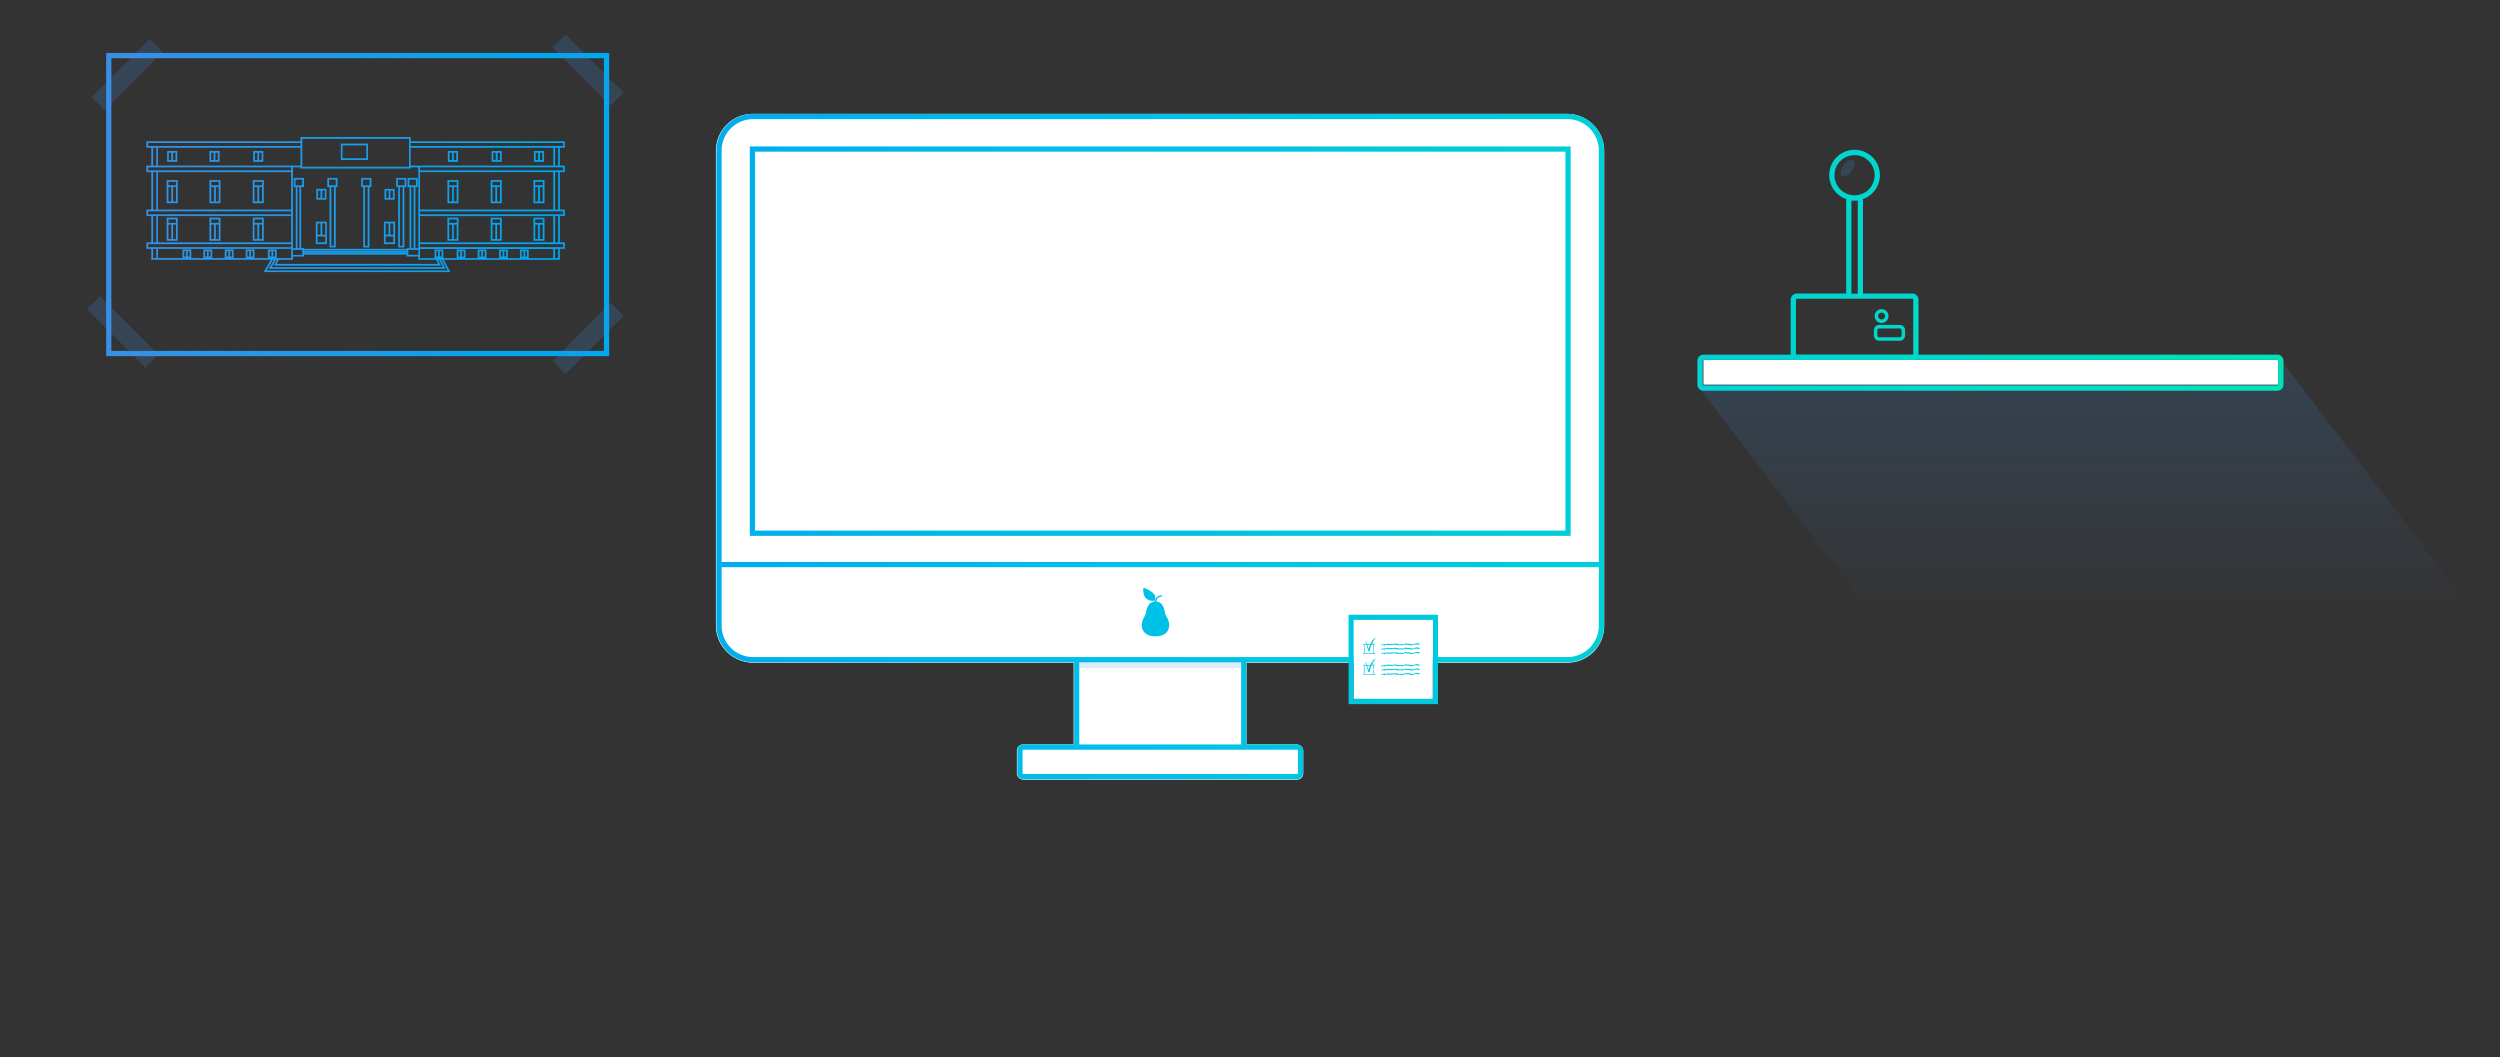 <svg id="Calque_1" data-name="Calque 1" xmlns="http://www.w3.org/2000/svg" xmlns:xlink="http://www.w3.org/1999/xlink" viewBox="0 0 1869 790.51"><rect x="0" y="0" width="1869" height="790.51" fill="#333333" stroke="none"/><defs><style>.cls-1{fill:#fff;}.cls-12,.cls-2{opacity:0.18;}.cls-2{fill:url(#Dégradé_sans_nom_105);}.cls-3{fill:url(#Dégradé_sans_nom_101);}.cls-4{fill:url(#Dégradé_sans_nom_101-2);}.cls-5{fill:url(#Dégradé_sans_nom_101-3);}.cls-6{fill:url(#Dégradé_sans_nom_101-4);}.cls-7{fill:url(#Dégradé_sans_nom_101-5);}.cls-8{fill:url(#Dégradé_sans_nom_101-6);}.cls-9{fill:url(#Dégradé_sans_nom_101-7);}.cls-10{fill:url(#Dégradé_sans_nom_101-9);}.cls-11,.cls-12{fill:#428ce1;}.cls-11{opacity:0.2;}.cls-13{fill:url(#Dégradé_sans_nom_101-10);}.cls-14{fill:url(#Dégradé_sans_nom_101-11);}.cls-15{fill:url(#Dégradé_sans_nom_101-12);}.cls-16{fill:url(#Dégradé_sans_nom_101-23);}.cls-17{fill:url(#Dégradé_sans_nom_101-29);}.cls-18{fill:url(#Dégradé_sans_nom_101-32);}.cls-19{fill:url(#Dégradé_sans_nom_101-51);}.cls-20{fill:url(#Dégradé_sans_nom_101-52);}.cls-21{fill:url(#Dégradé_sans_nom_101-58);}.cls-22{fill:url(#Dégradé_sans_nom_101-61);}.cls-23,.cls-24,.cls-25,.cls-26,.cls-27,.cls-28,.cls-29,.cls-30{fill-rule:evenodd;}.cls-23{fill:url(#Dégradé_sans_nom_101-62);}.cls-24{fill:url(#Dégradé_sans_nom_101-63);}.cls-25{fill:url(#Dégradé_sans_nom_101-64);}.cls-26{fill:url(#Dégradé_sans_nom_101-65);}.cls-27{fill:url(#Dégradé_sans_nom_101-66);}.cls-28{fill:url(#Dégradé_sans_nom_101-67);}.cls-29{fill:url(#Dégradé_sans_nom_101-68);}.cls-30{fill:url(#Dégradé_sans_nom_101-69);}</style><linearGradient id="Dégradé_sans_nom_105" x1="1558" y1="268.37" x2="1558" y2="465.34" gradientUnits="userSpaceOnUse"><stop offset="0" stop-color="#428ce1"/><stop offset="1" stop-color="#428ce1" stop-opacity="0"/></linearGradient><linearGradient id="Dégradé_sans_nom_101" x1="29.97" y1="152.92" x2="1710.78" y2="152.92" gradientUnits="userSpaceOnUse"><stop offset="0" stop-color="#428ce1"/><stop offset="0.23" stop-color="#00a6ef"/><stop offset="0.46" stop-color="#00beea"/><stop offset="0.74" stop-color="#00d2d5"/><stop offset="1" stop-color="#00e2b8"/></linearGradient><linearGradient id="Dégradé_sans_nom_101-2" x1="29.97" y1="333.86" x2="1710.78" y2="333.86" xlink:href="#Dégradé_sans_nom_101"/><linearGradient id="Dégradé_sans_nom_101-3" x1="29.97" y1="255.05" x2="1710.78" y2="255.05" xlink:href="#Dégradé_sans_nom_101"/><linearGradient id="Dégradé_sans_nom_101-4" x1="33.46" y1="460.36" x2="1655.97" y2="460.36" xlink:href="#Dégradé_sans_nom_101"/><linearGradient id="Dégradé_sans_nom_101-5" x1="33.46" y1="444.38" x2="1655.97" y2="444.38" xlink:href="#Dégradé_sans_nom_101"/><linearGradient id="Dégradé_sans_nom_101-6" x1="29.97" y1="190.53" x2="1710.78" y2="190.53" xlink:href="#Dégradé_sans_nom_101"/><linearGradient id="Dégradé_sans_nom_101-7" x1="29.97" y1="236.29" x2="1710.78" y2="236.29" xlink:href="#Dégradé_sans_nom_101"/><linearGradient id="Dégradé_sans_nom_101-9" x1="29.97" y1="248.84" x2="1710.78" y2="248.84" xlink:href="#Dégradé_sans_nom_101"/><linearGradient id="Dégradé_sans_nom_101-10" x1="29.97" y1="278.62" x2="1710.78" y2="278.62" xlink:href="#Dégradé_sans_nom_101"/><linearGradient id="Dégradé_sans_nom_101-11" x1="29.97" y1="143.27" x2="1710.78" y2="143.27" xlink:href="#Dégradé_sans_nom_101"/><linearGradient id="Dégradé_sans_nom_101-12" x1="29.97" y1="171.36" x2="1710.78" y2="171.36" xlink:href="#Dégradé_sans_nom_101"/><linearGradient id="Dégradé_sans_nom_101-23" x1="29.97" y1="116.92" x2="1710.78" y2="116.92" xlink:href="#Dégradé_sans_nom_101"/><linearGradient id="Dégradé_sans_nom_101-29" x1="29.97" y1="145.23" x2="1710.78" y2="145.23" xlink:href="#Dégradé_sans_nom_101"/><linearGradient id="Dégradé_sans_nom_101-32" x1="29.97" y1="152.92" x2="1710.78" y2="152.92" xlink:href="#Dégradé_sans_nom_101"/><linearGradient id="Dégradé_sans_nom_101-51" x1="29.97" y1="113.49" x2="1710.78" y2="113.49" xlink:href="#Dégradé_sans_nom_101"/><linearGradient id="Dégradé_sans_nom_101-52" x1="29.97" y1="158.98" x2="1710.78" y2="158.98" xlink:href="#Dégradé_sans_nom_101"/><linearGradient id="Dégradé_sans_nom_101-58" x1="29.97" y1="174.11" x2="1710.78" y2="174.11" xlink:href="#Dégradé_sans_nom_101"/><linearGradient id="Dégradé_sans_nom_101-61" x1="29.97" y1="492.97" x2="1710.78" y2="492.97" xlink:href="#Dégradé_sans_nom_101"/><linearGradient id="Dégradé_sans_nom_101-62" x1="26.92" y1="481.71" x2="1710.2" y2="481.71" xlink:href="#Dégradé_sans_nom_101"/><linearGradient id="Dégradé_sans_nom_101-63" x1="26.92" y1="484.84" x2="1710.2" y2="484.84" xlink:href="#Dégradé_sans_nom_101"/><linearGradient id="Dégradé_sans_nom_101-64" x1="26.92" y1="488.15" x2="1710.2" y2="488.15" xlink:href="#Dégradé_sans_nom_101"/><linearGradient id="Dégradé_sans_nom_101-65" x1="26.92" y1="482.82" x2="1710.2" y2="482.82" xlink:href="#Dégradé_sans_nom_101"/><linearGradient id="Dégradé_sans_nom_101-66" x1="26.92" y1="497.38" x2="1710.2" y2="497.38" xlink:href="#Dégradé_sans_nom_101"/><linearGradient id="Dégradé_sans_nom_101-67" x1="26.92" y1="500.51" x2="1710.2" y2="500.51" xlink:href="#Dégradé_sans_nom_101"/><linearGradient id="Dégradé_sans_nom_101-68" x1="26.92" y1="503.83" x2="1710.2" y2="503.83" xlink:href="#Dégradé_sans_nom_101"/><linearGradient id="Dégradé_sans_nom_101-69" x1="26.92" y1="498.5" x2="1710.2" y2="498.5" xlink:href="#Dégradé_sans_nom_101"/></defs><title>img_0</title><path class="cls-1" d="M1198.88,112.58V467.72a27.45,27.45,0,0,1-27.43,27.43h-240v61.41h37.87a4.61,4.61,0,0,1,4.58,4.58V578a4.58,4.58,0,0,1-4.58,4.57H764.79a4.56,4.56,0,0,1-4.58-4.57V561.14a4.59,4.59,0,0,1,4.58-4.58h37.84V495.15h-240a27.44,27.44,0,0,1-27.41-27.43V112.58a27.46,27.46,0,0,1,27.41-27.44h608.8A27.48,27.48,0,0,1,1198.88,112.58Z"/><polygon class="cls-2" points="1846.68 454.12 1392.38 449.66 1270.74 290.66 1269.33 267.09 1703.59 267.09 1846.68 454.12"/><rect class="cls-1" x="1273.52" y="269.05" width="429.69" height="18.48"/><path class="cls-3" d="M455.41,266.25H79.35V39.58H455.41ZM83.27,262.33H451.49V43.51H83.27Z"/><path class="cls-1" d="M1199.31,112.86V468a27.46,27.46,0,0,1-27.41,27.44h-240v61.41h37.84a4.57,4.57,0,0,1,4.58,4.58v16.86a4.58,4.58,0,0,1-4.58,4.58H765.22a4.59,4.59,0,0,1-4.58-4.58V561.42a4.58,4.58,0,0,1,4.58-4.58h37.87V495.43h-240A27.48,27.48,0,0,1,535.67,468V112.86A27.46,27.46,0,0,1,563.1,85.42h608.8A27.44,27.44,0,0,1,1199.31,112.86Z"/><path class="cls-4" d="M1171.78,85.15H563a27.45,27.45,0,0,0-27.42,27.42V467.72A27.45,27.45,0,0,0,563,495.15H803v61.41H765.11a4.58,4.58,0,0,0-4.58,4.57V578a4.59,4.59,0,0,0,4.58,4.58H969.66a4.58,4.58,0,0,0,4.58-4.58V561.13a4.58,4.58,0,0,0-4.58-4.57H931.8V495.15h240a27.45,27.45,0,0,0,27.43-27.43V112.57A27.45,27.45,0,0,0,1171.78,85.15ZM563,89.07h608.79a23.52,23.52,0,0,1,23.5,23.5V420.13H539.49V112.57A23.52,23.52,0,0,1,563,89.07ZM969.66,560.48a.66.66,0,0,1,.66.65V578a.67.67,0,0,1-.66.66H765.11a.66.66,0,0,1-.65-.66V561.13a.65.65,0,0,1,.65-.65H969.66Zm-41.79-3.92h-121V495.15h121Zm243.91-65.33H563a23.53,23.53,0,0,1-23.5-23.51V424.05h655.79v43.67A23.53,23.53,0,0,1,1171.78,491.23Z"/><path class="cls-5" d="M1174.23,109.49H560.55V400.61h613.68Zm-3.92,287.2H564.47V113.41h605.84Z"/><path class="cls-6" d="M872.11,461.05a11.42,11.42,0,0,1-1-2.17c-.07-.25-.14-.6-.21-1-.51-2.58-1.53-7.86-6.57-8.17a6.47,6.47,0,0,1,.5-1.32,3.9,3.9,0,0,1,3.45-2.35.52.52,0,0,0,.49-.55.53.53,0,0,0-.55-.5c-3.17.17-4.56,2.82-5,4.73-4.93.4-6,5.61-6.45,8.16-.08.41-.15.75-.21,1a11.55,11.55,0,0,1-1,2.17,12.7,12.7,0,0,0-2,6.09,8.28,8.28,0,0,0,2.08,5.7c1.77,1.91,4.53,2.88,8.2,2.88,9.53,0,10.28-6.57,10.28-8.58A12.61,12.61,0,0,0,872.11,461.05Z"/><path class="cls-7" d="M862.07,449.19c.21,0,.43,0,.66,0a.52.52,0,0,0,.43-.27,4,4,0,0,0,.28-3.47c-1.4-3.59-7.73-5.75-8-5.84a.52.52,0,0,0-.68.42c0,.18-.6,4.4,1.85,7.09A7.05,7.05,0,0,0,862.07,449.19Z"/><path class="cls-8" d="M1429.7,219.45h-36.93V148.81a18.95,18.95,0,1,0-12.57,0v70.64h-36.92a4.59,4.59,0,0,0-4.58,4.58v40.45a4.58,4.58,0,0,0,4.58,4.57h86.42a4.58,4.58,0,0,0,4.57-4.57V224A4.58,4.58,0,0,0,1429.7,219.45ZM1371.46,131a15,15,0,1,1,15,15A15,15,0,0,1,1371.46,131Zm12.67,19h4.72v69.55h-4.72Zm46.22,114.58a.65.65,0,0,1-.65.65h-86.42a.65.65,0,0,1-.65-.65V224a.66.66,0,0,1,.65-.66h86.42a.66.66,0,0,1,.65.66Z"/><path class="cls-9" d="M1406.67,241.47a5.18,5.18,0,1,0-5.18-5.18A5.18,5.18,0,0,0,1406.67,241.47Zm0-7.74a2.56,2.56,0,1,1-2.56,2.56A2.56,2.56,0,0,1,1406.67,233.73Z"/><path class="cls-9" d="M1419.06,231.12a5.18,5.18,0,1,0,5.17,5.17A5.18,5.18,0,0,0,1419.06,231.12Zm0,7.73a2.56,2.56,0,1,1,2.56-2.56A2.56,2.56,0,0,1,1419.06,238.85Z"/><path class="cls-10" d="M1420.31,242.94h-15.47a3.93,3.93,0,0,0-3.92,3.93v3.95a3.93,3.93,0,0,0,3.92,3.92h15.47a3.92,3.92,0,0,0,3.92-3.92v-3.95A3.92,3.92,0,0,0,1420.31,242.94Zm1.31,7.88a1.31,1.31,0,0,1-1.31,1.3h-15.47a1.31,1.31,0,0,1-1.31-1.3v-3.95a1.31,1.31,0,0,1,1.31-1.31h15.47a1.31,1.31,0,0,1,1.31,1.31Z"/><ellipse class="cls-11" cx="1381.25" cy="125.78" rx="7.36" ry="3.68" transform="translate(470.52 1171.84) rotate(-54.16)"/><rect class="cls-11" x="432.78" y="21.63" width="13.74" height="61.49" transform="translate(91.74 326.22) rotate(-45)"/><rect class="cls-11" x="84.87" y="217.38" width="13.74" height="61.49" transform="translate(-148.58 137.55) rotate(-45)"/><rect class="cls-11" x="88.14" y="24.99" width="13.74" height="61.49" transform="translate(122.78 162.33) rotate(-135)"/><rect class="cls-11" x="432.78" y="222.31" width="13.74" height="61.49" transform="translate(571.6 742.86) rotate(-135)"/><rect class="cls-12" x="806.9" y="495.15" width="120.97" height="4.1"/><path class="cls-13" d="M1702.55,292.11h-429a4.59,4.59,0,0,1-4.58-4.58V269.71a4.59,4.59,0,0,1,4.58-4.58h429a4.59,4.59,0,0,1,4.58,4.58v17.82A4.59,4.59,0,0,1,1702.55,292.11Zm-429-23.06a.66.66,0,0,0-.65.66v17.82a.66.66,0,0,0,.65.66h429a.66.66,0,0,0,.65-.66V269.71a.66.66,0,0,0-.65-.66Z"/><path class="cls-14" d="M124.6,151.93h8.26V134.61H124.6Zm1.31-12.08h2.17v10.77h-2.17Zm3.47,10.77V139.85h2.17v10.77Zm2.17-14.7v2.62h-5.64v-2.62Z"/><path class="cls-15" d="M124.6,180h8.26V162.7H124.6Zm1.31-12.08h2.17v10.78h-2.17Zm3.47,10.78V167.93h2.17v10.78ZM131.55,164v2.62h-5.64V164Z"/><path class="cls-15" d="M140,180h8.25V162.7H140Zm1.31-12.08h2.16v10.78h-2.16Zm3.47,10.78V167.93H147v10.78ZM147,164v2.62h-5.64V164Z"/><path class="cls-15" d="M156.58,180h8.25V162.7h-8.25Zm1.31-12.08h2.16v10.78h-2.16Zm3.47,10.78V167.93h2.17v10.78ZM163.53,164v2.62h-5.64V164Z"/><path class="cls-15" d="M172.93,180h8.26V162.7h-8.26Zm1.31-12.08h2.17v10.78h-2.17Zm3.48,10.78V167.93h2.16v10.78ZM179.88,164v2.62h-5.64V164Z"/><path class="cls-15" d="M188.94,180h8.26V162.7h-8.26Zm1.31-12.08h2.17v10.78h-2.17Zm3.48,10.78V167.93h2.16v10.78ZM195.89,164v2.62h-5.64V164Z"/><path class="cls-15" d="M205.56,180h8.25V162.7h-8.25Zm1.31-12.08H209v10.78h-2.16Zm3.47,10.78V167.93h2.17v10.78ZM212.51,164v2.62h-5.64V164Z"/><path class="cls-14" d="M140,151.93h8.25V134.61H140Zm1.31-12.08h2.16v10.77h-2.16Zm3.47,10.77V139.85H147v10.77Zm2.17-14.7v2.62h-5.64v-2.62Z"/><path class="cls-14" d="M156.58,151.93h8.25V134.61h-8.25Zm1.31-12.08h2.16v10.77h-2.16Zm3.47,10.77V139.85h2.17v10.77Zm2.17-14.7v2.62h-5.64v-2.62Z"/><path class="cls-14" d="M172.93,151.93h8.26V134.61h-8.26Zm1.31-12.08h2.17v10.77h-2.17Zm3.48,10.77V139.85h2.16v10.77Zm2.16-14.7v2.62h-5.64v-2.62Z"/><path class="cls-14" d="M188.94,151.93h8.26V134.61h-8.26Zm1.31-12.08h2.17v10.77h-2.17Zm3.48,10.77V139.85h2.16v10.77Zm2.16-14.7v2.62h-5.64v-2.62Z"/><path class="cls-14" d="M205.56,151.93h8.25V134.61h-8.25Zm1.31-12.08H209v10.77h-2.16Zm3.47,10.77V139.85h2.17v10.77Zm2.17-14.7v2.62h-5.64v-2.62Z"/><path class="cls-16" d="M132.52,121v-8.11h-7.58V121Zm-1.31-1.31h-1.83v-5.49h1.83Zm-5-5.49h1.83v5.49h-1.83Z"/><path class="cls-16" d="M147.92,112.86h-7.57V121h7.57Zm-6.26,1.31h1.82v5.49h-1.82Zm5,5.49h-1.83v-5.49h1.83Z"/><path class="cls-16" d="M164.15,112.86h-7.57V121h7.57Zm-6.26,1.31h1.82v5.49h-1.82Zm5,5.49H161v-5.49h1.83Z"/><path class="cls-16" d="M180.85,112.86h-7.58V121h7.58Zm-6.27,1.31h1.83v5.49h-1.83Zm5,5.49h-1.82v-5.49h1.82Z"/><path class="cls-16" d="M196.86,112.86h-7.58V121h7.58Zm-6.27,1.31h1.83v5.49h-1.83Zm5,5.49h-1.82v-5.49h1.82Z"/><path class="cls-16" d="M213.47,112.86H205.9V121h7.57Zm-6.26,1.31H209v5.49h-1.82Zm5,5.49h-1.83v-5.49h1.83Z"/><path class="cls-17" d="M244.06,141.18h-7.58v8.11h7.58Zm-6.27,1.31h1.82V148h-1.82Zm5,5.49h-1.83v-5.49h1.83Z"/><path class="cls-17" d="M269.2,141.18h-7.57v8.11h7.57Zm-6.26,1.31h1.82V148h-1.82Zm5,5.49h-1.83v-5.49h1.83Z"/><path class="cls-17" d="M295,141.18h-7.58v8.11H295Zm-6.27,1.31h1.83V148h-1.83Zm5,5.49h-1.83v-5.49h1.83Z"/><path class="cls-18" d="M422.27,110.47V105.6H307v-3.16h-82.4v3.16H109.41v4.87h3.71v13.34h-3.71v4.86h3.71v28h-3.71v4.87h3.71v19.65h-3.71v4.87h3.71v8.17h89.32l-5.33,9.18H336.74l-4.91-9.18h86.73v-8.17h3.71v-4.87h-3.71V161.53h3.71v-4.87h-3.71v-28h3.71v-4.86h-3.71V110.47ZM421,106.91v2.25H307v-2.25Zm-7.33,49.75H314v-28h99.59Zm-100.9-28v56.84h-2.19V139.85h1.75V133h-7.65v6.9h1.51v45.66H304V186H227.25v-.53h-2.12V139.85h2.12V133H219.6v6.9h1.51v45.66H219V125.12h5.69V126H307v-.83h5.69v3.55Zm100.9,52.51H314V161.53h99.59Zm-83.55,6.58v4h-1.32v-4Zm-2.63,4h-1.32v-4h1.32Zm-121.89-4v4h-1.33v-4Zm-2.64,4H201.6v-4h1.32Zm4.1,2.5-2.52,4.34H329.72l-2.33-4.34h.74l2.92,5.45H203.14l3.17-5.45Zm118.89,0,1.62,3H206.77l1.77-3H219V191.8h8.3v-1.4H304v1.4h8.75v2.42Zm-107-7.4h7v3.68h-7Zm3.47-47h1.41v45.66h-1.41Zm-1.31-1.31h-.2v-4.28h5v4.28h-4.83Zm6.14,48.81H304v.28H227.25Zm0,1.58H304v.16H227.25Zm80.21-49.08h1.77v45.66h-1.77Zm-1.31-1.31H306v-4.28h5v4.28h-4.83Zm4.39,48.28h2.19v3.68h-7.44v-3.68h5.25ZM118.06,161.53h99.58v19.65H118.06Zm0-32.86h99.58v28H118.06Zm106.58-4.86H118.06V110.47H224.64Zm88.09,0H307V110.47H413.63v13.34H312.73ZM226,103.75h79.78v20.9H226v-20.9Zm-115.23,5.41v-2.25H224.64v2.25H110.72Zm3.71,1.31h2.32v13.34h-2.32Zm-3.71,16.89v-2.24H217.64v2.24H110.72Zm3.71,1.31h2.32v28h-2.32Zm-3.71,31.55V158H217.64v2.25H110.72Zm3.71,1.31h2.32v19.65h-2.32Zm-3.71,23.21v-2.25H217.64v2.25H110.72Zm6,8.17h-2.32v-6.86h2.32Zm1.31-6.86h99.58v6.86H206.87v-6.45h-6.58v6.45h-10v-6.45h-6.57v6.45h-9.1v-6.45H168v6.45H158.6v-6.45H152v6.45h-9v-6.45h-6.58v6.45H118.06Zm70.88,1.71v4h-1.32v-4Zm-2.63,4H185v-4h1.33Zm-13-4v4H172v-4Zm-2.63,4h-1.33v-4h1.33Zm-13.35-4v4H156v-4Zm-2.63,4h-1.33v-4h1.33Zm-13-4v4h-1.33v-4Zm-2.63,4h-1.33v-4h1.33Zm195.5,10.37H199.38l4.57-7.87h.84L200.87,201H333.23l-3.62-6.76h.74Zm12.14-14.33v4h-1.33v-4Zm-2.63,4h-1.33v-4h1.33Zm18.3-4v4H361v-4Zm-2.64,4h-1.32v-4h1.32Zm18.62-4v4H377v-4Zm-2.63,4h-1.33v-4h1.33Zm18.23-4v4h-1.32v-4Zm-2.63,4H390v-4h1.33Zm3.94,1.19v-6.45h-6.57v6.45h-9v-6.45h-6.58v6.45h-9.4v-6.45H357.1v6.45H348v-6.45h-6.58v6.45h-10v-6.45h-6.57v6.45H314v-6.86h99.59v6.86Zm22,0h-2.32v-6.86h2.32ZM421,182.49v2.25H314v-2.25H421Zm-3.71-1.31h-2.32V161.53h2.32ZM421,158v2.25H314V158H421Zm-3.71-1.31h-2.32v-28h2.32ZM421,125.12v2.24H314v-2.24H421Zm-3.71-1.31h-2.32V110.47h2.32Z"/><path class="cls-14" d="M407.08,134.61h-8.26v17.32h8.26Zm-1.31,1.31v2.62h-5.64v-2.62Zm-5.64,3.93h2.17v10.77h-2.17Zm3.48,10.77V139.85h2.16v10.77Z"/><path class="cls-15" d="M407.08,162.7h-8.26V180h8.26Zm-1.31,1.3v2.62h-5.64V164Zm-5.64,3.93h2.17v10.78h-2.17Zm3.48,10.78V167.93h2.16v10.78Z"/><path class="cls-15" d="M391.67,162.7h-8.25V180h8.25Zm-1.3,1.3v2.62h-5.64V164Zm-5.64,3.93h2.16v10.78h-2.16Zm3.47,10.78V167.93h2.17v10.78Z"/><path class="cls-15" d="M375.1,162.7h-8.25V180h8.25Zm-1.3,1.3v2.62h-5.64V164Zm-5.64,3.93h2.16v10.78h-2.16Zm3.47,10.78V167.93h2.17v10.78Z"/><path class="cls-15" d="M358.75,162.7h-8.26V180h8.26Zm-1.31,1.3v2.62H351.8V164Zm-5.64,3.93H354v10.78H351.8Zm3.47,10.78V167.93h2.17v10.78Z"/><path class="cls-15" d="M342.74,162.7h-8.26V180h8.26Zm-1.31,1.3v2.62h-5.64V164Zm-5.64,3.93H338v10.78h-2.17Zm3.47,10.78V167.93h2.17v10.78Z"/><path class="cls-15" d="M326.13,162.7h-8.26V180h8.26Zm-1.31,1.3v2.62h-5.64V164Zm-5.64,3.93h2.16v10.78h-2.16Zm3.47,10.78V167.93h2.17v10.78Z"/><path class="cls-14" d="M391.67,134.61h-8.25v17.32h8.25Zm-1.3,1.31v2.62h-5.64v-2.62Zm-5.64,3.93h2.16v10.77h-2.16Zm3.47,10.77V139.85h2.17v10.77Z"/><path class="cls-14" d="M375.1,134.61h-8.25v17.32h8.25Zm-1.3,1.31v2.62h-5.64v-2.62Zm-5.64,3.93h2.16v10.77h-2.16Zm3.47,10.77V139.85h2.17v10.77Z"/><path class="cls-14" d="M358.75,134.61h-8.26v17.32h8.26Zm-1.31,1.31v2.62H351.8v-2.62Zm-5.64,3.93H354v10.77H351.8Zm3.47,10.77V139.85h2.17v10.77Z"/><path class="cls-14" d="M342.74,134.61h-8.26v17.32h8.26Zm-1.31,1.31v2.62h-5.64v-2.62Zm-5.64,3.93H338v10.77h-2.17Zm3.47,10.77V139.85h2.17v10.77Z"/><path class="cls-14" d="M326.13,134.61h-8.26v17.32h8.26Zm-1.31,1.31v2.62h-5.64v-2.62Zm-5.64,3.93h2.16v10.77h-2.16Zm3.47,10.77V139.85h2.17v10.77Z"/><path class="cls-16" d="M399.16,112.86V121h7.58v-8.11Zm1.31,1.31h1.83v5.49h-1.83Zm5,5.49h-1.82v-5.49h1.82Z"/><path class="cls-16" d="M383.76,121h7.57v-8.11h-7.57Zm6.27-1.31H388.2v-5.49H390Zm-5-5.49h1.82v5.49h-1.82Z"/><path class="cls-16" d="M367.53,121h7.57v-8.11h-7.57Zm6.27-1.31H372v-5.49h1.83Zm-5-5.49h1.82v5.49h-1.82Z"/><path class="cls-16" d="M350.83,121h7.58v-8.11h-7.58Zm6.27-1.31h-1.83v-5.49h1.83Zm-5-5.49H354v5.49h-1.83Z"/><path class="cls-16" d="M334.82,121h7.58v-8.11h-7.58Zm6.27-1.31h-1.83v-5.49h1.83Zm-5-5.49H338v5.49h-1.83Z"/><path class="cls-16" d="M318.21,121h7.58v-8.11h-7.58Zm6.27-1.31h-1.83v-5.49h1.83Zm-5-5.49h1.82v5.49h-1.82Z"/><path class="cls-19" d="M275.13,107.38H254.8v12.23h20.33Zm-1.3,10.92H256.1v-9.61h17.73Z"/><path class="cls-20" d="M296.18,139.85h1.51V185h4.63V139.85h1.51V133h-7.65ZM301,183.7h-2V139.85h2Zm-3.53-49.44h5v4.28h-5Z"/><path class="cls-20" d="M278.51,139.85H280V185h4.63V139.85h1.5V133h-7.64Zm4.83,43.85h-2V139.85h2Zm-3.52-49.44h5v4.28h-5Z"/><path class="cls-20" d="M270.05,139.85h1.51V185h4.63V139.85h1.51V133h-7.65Zm4.83,43.85h-2V139.85h2Zm-3.52-49.44h5v4.28h-5Z"/><path class="cls-20" d="M253.13,139.85h1.51V185h4.63V139.85h1.51V133h-7.65ZM258,183.7h-2V139.85h2Zm-3.53-49.44h5v4.28h-5Z"/><path class="cls-20" d="M244.68,139.85h1.66V185H251V139.85h1.35V133h-7.64Zm5,43.85h-2V139.85h2ZM246,134.26h5v4.28h-5Z"/><path class="cls-20" d="M228.06,139.85h1.51V185h4.63V139.85h1.51V133h-7.65Zm4.83,43.85h-2V139.85h2Zm-3.52-49.44h5v4.28h-5Z"/><path class="cls-21" d="M236.09,182.49h8.35V165.73h-8.35Zm1.31-1.31v-4.4h5.74v4.4Zm5.74-5.71h-2.22V167h2.22ZM239.61,167v8.44H237.4V167Z"/><path class="cls-21" d="M261.24,182.49h8.35V165.73h-8.35Zm1.31-1.31v-4.4h5.73v4.4Zm5.73-5.71h-2.21V167h2.21ZM264.76,167v8.44h-2.21V167Z"/><path class="cls-21" d="M287,182.49h8.36V165.73H287Zm1.31-1.31v-4.4H294v4.4Zm5.74-5.71h-2.22V167H294ZM290.52,167v8.44H288.3V167Z"/><path class="cls-22" d="M1008.2,526.41l0-66.85,66.85,0,0,66.86Zm3.89-62.93,0,59,59,0,0-59Z"/><rect class="cls-1" x="1012.09" y="463.48" width="59.03" height="58.98"/><path class="cls-23" d="M1061.29,481.36c.12.15.19.21-.18.61s-.4.14-.72,0-.74.06-.9,0-.24-.24-.33-.28a4.71,4.71,0,0,0-1.77.28c-.41.09-.93.37-1.34.47a4.1,4.1,0,0,1-1.67-.09,3.08,3.08,0,0,1-1.17-.22c-.55-.25-1.38,0-1.93-.1-.25-.05-.41-.24-.64-.22a9.7,9.7,0,0,0-1.62.55,5.16,5.16,0,0,1-2.11,0c-.38,0-.8,0-1.19,0-.23,0-.57.13-.79.1-.37,0-.63-.23-1-.28a7.18,7.18,0,0,0-2-.2c-.36,0-.81.25-1.14.27s-.3-.11-.5-.11c-.38,0-.91.06-1.36.07a6.81,6.81,0,0,1-.9.09c-.3-.05-.43-.28-.71-.29a5.44,5.44,0,0,0-1.16.26,5.06,5.06,0,0,1-1.18.31c-.23,0-.39-.37-.57-.41-.38-.09-1.18.57-1.54.39a.38.38,0,0,1-.08-.61c.3-.37.39,0,.59,0a3.61,3.61,0,0,0,.79-.34,2.18,2.18,0,0,1,.74-.22c.27,0,.36.35.65.4s.63-.25.89-.33a8.16,8.16,0,0,1,1.32-.27c.29,0,.48.19.79.29s.6-.12.94-.13l1.24,0c.22,0,.38.13.59.11.37,0,.8-.19,1.17-.24a7.53,7.53,0,0,1,2.09.15c.35.06.61.24,1,.29s.64,0,1,0a6.26,6.26,0,0,1,1.22,0,4,4,0,0,0,1.38,0c.56-.08,1.45-.64,2-.68.28,0,.37.15.65.24a3.18,3.18,0,0,0,1,.06,2.92,2.92,0,0,1,.93,0,4.66,4.66,0,0,0,1.24.28,4.82,4.82,0,0,0,1.47.09c.25,0,.58-.2.85-.28a6.5,6.5,0,0,1,2.39-.52c.23,0,.27.25.46.3s.62-.11.86,0A.78.78,0,0,1,1061.29,481.36Z"/><path class="cls-24" d="M1061.29,484.49c.12.14.19.21-.18.61s-.4.13-.72,0-.74.06-.9,0-.24-.24-.33-.28a4.71,4.71,0,0,0-1.77.28c-.41.09-.93.37-1.34.47a4.3,4.3,0,0,1-1.67-.09,3.09,3.09,0,0,1-1.17-.23c-.55-.24-1.37,0-1.93-.09-.25-.06-.4-.25-.64-.23a10.81,10.81,0,0,0-1.62.56,5.16,5.16,0,0,1-2.11,0c-.37,0-.8,0-1.19,0-.23,0-.57.13-.79.1s-.63-.23-1-.28a6.91,6.91,0,0,0-2.06-.2c-.36.05-.81.25-1.14.27s-.3-.11-.5-.11c-.38,0-.91.05-1.36.07a6.81,6.81,0,0,1-.9.09c-.3-.05-.43-.29-.71-.29a6.06,6.06,0,0,0-1.16.25,4.65,4.65,0,0,1-1.17.31c-.24,0-.4-.36-.58-.4-.38-.09-1.18.56-1.54.39a.38.38,0,0,1-.08-.61c.3-.37.39,0,.59,0a4.17,4.17,0,0,0,.79-.34,2,2,0,0,1,.74-.22c.28,0,.36.34.65.39s.63-.25.89-.32a8.16,8.16,0,0,1,1.32-.27c.29,0,.48.19.8.29s.59-.12.93-.13l1.24,0c.22,0,.38.13.59.11.37,0,.8-.2,1.17-.24a7.26,7.26,0,0,1,2.1.15c.34.06.6.24,1,.28s.64,0,1,0a7.14,7.14,0,0,1,1.22,0,3.74,3.74,0,0,0,1.38,0c.56-.08,1.45-.64,2-.68.28,0,.38.15.65.24a3.52,3.52,0,0,0,1,.06,2.92,2.92,0,0,1,.93,0,5.08,5.08,0,0,0,1.24.28,4.52,4.52,0,0,0,1.47.08c.25,0,.58-.19.85-.27a6.3,6.3,0,0,1,2.39-.52c.23,0,.27.25.46.3s.62-.12.86,0A.78.78,0,0,1,1061.29,484.49Z"/><path class="cls-25" d="M1061.29,487.8c.13.15.19.21-.18.61s-.4.14-.72,0-.74.06-.9,0-.23-.24-.33-.27a4.4,4.4,0,0,0-1.76.27c-.42.09-.94.37-1.35.48a4.24,4.24,0,0,1-1.66-.1,3.1,3.1,0,0,1-1.18-.22c-.55-.24-1.37,0-1.93-.09-.25-.06-.4-.25-.64-.23a10.7,10.7,0,0,0-1.62.55,5.16,5.16,0,0,1-2.11,0c-.37,0-.8,0-1.19,0-.23,0-.57.14-.79.1s-.63-.23-1-.28a7.59,7.59,0,0,0-2.06-.2c-.36.05-.81.25-1.14.27s-.3-.11-.49-.11c-.39,0-.92.06-1.37.08a6.6,6.6,0,0,1-.9.08c-.29,0-.42-.28-.71-.28a4.77,4.77,0,0,0-1.15.25,4.82,4.82,0,0,1-1.18.31c-.23,0-.4-.37-.58-.41-.38-.08-1.18.57-1.54.39a.38.38,0,0,1-.08-.6c.31-.37.39,0,.59,0a3.61,3.61,0,0,0,.79-.34,2,2,0,0,1,.74-.21c.28,0,.36.34.65.39s.63-.25.89-.32a6.59,6.59,0,0,1,1.32-.27c.29,0,.48.18.8.28s.59-.12.93-.13l1.24,0c.22,0,.39.13.59.11.37,0,.8-.19,1.18-.24a7.59,7.59,0,0,1,2.09.15c.34.06.61.25,1,.29s.64,0,1,0a6.16,6.16,0,0,1,1.21,0,4,4,0,0,0,1.38,0c.57-.07,1.45-.64,2-.68.28,0,.38.15.66.24a3.43,3.43,0,0,0,1,.07,3.23,3.23,0,0,1,.93,0,4.66,4.66,0,0,0,1.24.28,4.82,4.82,0,0,0,1.47.09c.25,0,.58-.19.86-.28a6.66,6.66,0,0,1,2.38-.52c.24,0,.27.26.46.31s.62-.12.86-.05A.78.78,0,0,1,1061.29,487.8Z"/><path class="cls-26" d="M1028.37,476.64a.14.14,0,0,1,.13,0c0,.18-.15.27-.23.39-.5.7-1,1.41-1.49,2.2-.13.21-.32.42-.42.62s-.18.53-.32.79-.28.45-.39.7a7.52,7.52,0,0,0,1.07,0c0-.09-.1-.42,0-.52s.2.31.32.44c.88-.22,1.08.66.08.5.13,1.2-.12,2.5,0,3.74a2.45,2.45,0,0,1,.08.29c0,.22,0,.45,0,.68.07.61.11,1.26.16,1.85.37,0,.7,0,.73.24.06.44-.59.23-.91.39a4.76,4.76,0,0,0-1.39-.08c-1.19,0-2.31.11-3.61.06-.44,0-.87,0-1.2,0s-.79-.18-1.07,0c-.3-.12-.83,0-1-.24.07-.23.44-.17.71-.21,0-2.21.12-4.52,0-6.59-.61.08-.75-.47-.08-.44.07-.13-.07-.34.11-.39s.25.2.28.39c.54,0,1,0,1.52,0a9.36,9.36,0,0,0-.39-1.12c-.15-.36-.41-.74-.32-1.13a1.15,1.15,0,0,1,.55.58c.3.49.45,1.15.71,1.67a11.61,11.61,0,0,0,2.43,0,12.57,12.57,0,0,1,1.49-2.43,8.85,8.85,0,0,1,1.88-2C1028,476.9,1028.22,476.85,1028.37,476.64Zm-3,5.34a13.19,13.19,0,0,0-.94,2.4c-.11.4-.18.85-.29,1.39-.06.27-.25,1.06-.55,1.12a.76.76,0,0,1-.73-.28,2.78,2.78,0,0,1-.16-.66c-.3-1.3-.63-2.87-1-4H1020c.2,2,.07,4.35.16,6.46a18.25,18.25,0,0,0,2.8.08h1c.29,0,.56-.08.84-.11.7-.06,1.4.05,2.09,0a57.23,57.23,0,0,1-.19-6.48h-1.28S1025.36,482,1025.34,482Zm-2.22,3.27a31.3,31.3,0,0,1,1.07-3.27,7.12,7.12,0,0,1-2,0C1022.55,482.92,1022.85,484.13,1023.12,485.25Z"/><path class="cls-27" d="M1061.3,497c.12.14.19.21-.19.6s-.4.14-.72,0-.73.07-.89,0-.24-.24-.33-.28a4.45,4.45,0,0,0-1.77.27c-.42.1-.93.37-1.35.48a4.24,4.24,0,0,1-1.66-.1,3.13,3.13,0,0,1-1.18-.22c-.54-.24-1.37,0-1.93-.09-.24-.06-.4-.25-.63-.23a11.94,11.94,0,0,0-1.62.55,5,5,0,0,1-2.12,0c-.37,0-.8,0-1.18,0s-.58.13-.79.1c-.37-.06-.63-.24-1-.29a7.19,7.19,0,0,0-2-.19c-.36,0-.81.25-1.14.26s-.3-.1-.5-.11c-.39,0-.91.06-1.37.08a8.79,8.79,0,0,1-.9.09c-.29-.05-.42-.29-.7-.29a6.06,6.06,0,0,0-1.16.25,4.82,4.82,0,0,1-1.18.31c-.23,0-.4-.37-.57-.41-.39-.08-1.18.57-1.54.39a.37.37,0,0,1-.09-.6c.31-.37.4,0,.6,0s.54-.24.78-.33a2,2,0,0,1,.75-.22c.27,0,.35.34.64.39s.63-.25.9-.32a6.33,6.33,0,0,1,1.32-.27c.29,0,.48.18.79.29a6.69,6.69,0,0,0,.94-.14l1.24,0c.22,0,.38.13.58.11.37,0,.81-.19,1.18-.23a7.22,7.22,0,0,1,2.09.15c.35.06.61.24,1,.28s.63,0,1,0a8.35,8.35,0,0,1,1.22,0,4,4,0,0,0,1.38,0c.56-.07,1.45-.64,2-.67.28,0,.37.15.65.24a3.89,3.89,0,0,0,1,.06,2.92,2.92,0,0,1,.93,0,5.81,5.81,0,0,0,1.25.28,4.8,4.8,0,0,0,1.47.08c.24-.05.57-.19.85-.28a6.71,6.71,0,0,1,2.39-.52c.23.05.27.26.45.31s.63-.12.86,0A.71.71,0,0,1,1061.3,497Z"/><path class="cls-28" d="M1061.3,500.16c.12.15.19.22-.19.61s-.4.14-.71,0-.74.06-.9,0-.24-.24-.33-.27a4.45,4.45,0,0,0-1.77.27c-.42.1-.93.37-1.35.48a4.24,4.24,0,0,1-1.66-.1,3,3,0,0,1-1.17-.22c-.55-.24-1.38,0-1.94-.09-.24-.06-.4-.25-.63-.23a11.94,11.94,0,0,0-1.62.55,5.21,5.21,0,0,1-2.12,0c-.37,0-.8,0-1.18,0s-.57.13-.79.09c-.37-.05-.63-.23-1-.28a7.19,7.19,0,0,0-2-.19c-.36,0-.81.24-1.14.26s-.3-.1-.5-.11c-.39,0-.91.06-1.37.08a6.47,6.47,0,0,1-.9.08c-.29,0-.42-.28-.7-.28a5.39,5.39,0,0,0-1.16.25,4.71,4.71,0,0,1-1.18.31c-.23,0-.4-.37-.57-.41-.39-.08-1.18.57-1.54.39a.37.37,0,0,1-.09-.6c.31-.37.4,0,.6,0a3.36,3.36,0,0,0,.78-.34,2,2,0,0,1,.75-.21c.27,0,.35.34.64.39s.63-.25.9-.32a6.33,6.33,0,0,1,1.32-.27c.29,0,.48.18.79.28s.6-.11.94-.13l1.24,0c.22,0,.38.13.59.11.36,0,.8-.19,1.17-.23a6.86,6.86,0,0,1,2.09.15c.35.05.61.24,1,.28s.63,0,1,0a8.35,8.35,0,0,1,1.22,0,4,4,0,0,0,1.38,0c.56-.07,1.45-.64,2-.68.28,0,.37.15.65.25a3.89,3.89,0,0,0,1,.06,3.3,3.3,0,0,1,.94,0,4.66,4.66,0,0,0,1.24.28,4.51,4.51,0,0,0,1.47.09c.25-.05.57-.19.85-.28a6.71,6.71,0,0,1,2.39-.52c.23.05.27.26.45.31s.63-.12.86,0A.76.76,0,0,1,1061.3,500.16Z"/><path class="cls-29" d="M1061.3,503.48c.12.14.19.21-.19.61s-.39.13-.71,0-.74.06-.9,0-.24-.24-.33-.28a4.32,4.32,0,0,0-1.77.28c-.41.09-.93.36-1.35.47a4.06,4.06,0,0,1-1.66-.1,3,3,0,0,1-1.17-.22c-.55-.24-1.38,0-1.94-.09-.24-.06-.4-.25-.63-.23a10.81,10.81,0,0,0-1.62.56,5.21,5.21,0,0,1-2.12,0c-.37,0-.8,0-1.18,0s-.57.13-.79.1c-.37-.06-.63-.24-1-.29a7.19,7.19,0,0,0-2-.19c-.36,0-.81.25-1.14.27s-.3-.11-.5-.12c-.38,0-.91.06-1.36.08s-.69.12-.9.09-.43-.29-.71-.29a6.06,6.06,0,0,0-1.16.25,4.6,4.6,0,0,1-1.18.31c-.23,0-.4-.36-.57-.4-.38-.09-1.18.56-1.54.39a.38.38,0,0,1-.08-.61c.3-.37.39,0,.59,0s.54-.24.78-.33a2.08,2.08,0,0,1,.75-.22c.27,0,.35.34.65.39s.63-.25.89-.32a6.33,6.33,0,0,1,1.32-.27c.29,0,.48.18.79.29s.6-.12.94-.13l1.24,0c.22,0,.38.12.59.11.37,0,.8-.2,1.17-.24a7.19,7.19,0,0,1,2.09.15c.35.06.61.24,1,.28s.63,0,1,0a8.35,8.35,0,0,1,1.22,0,3.75,3.75,0,0,0,1.38,0c.56-.07,1.45-.63,2-.67.28,0,.37.15.65.24a3.94,3.94,0,0,0,1,.06,2.93,2.93,0,0,1,.93,0,5.59,5.59,0,0,0,1.24.28,4.52,4.52,0,0,0,1.47.08c.25-.05.57-.19.85-.28a6.47,6.47,0,0,1,2.39-.51c.23,0,.27.25.45.3s.63-.12.87,0A.84.84,0,0,1,1061.3,503.48Z"/><path class="cls-30" d="M1028.38,492.31a.23.23,0,0,1,.13,0c0,.19-.15.27-.24.39-.5.7-1,1.42-1.49,2.2-.13.22-.31.42-.42.63s-.18.53-.31.78-.28.46-.39.71a9.23,9.23,0,0,0,1.07,0c0-.1-.1-.43,0-.53s.2.31.31.45c.89-.23,1.08.66.08.49.14,1.2-.12,2.51,0,3.74,0,.1.07.2.08.29s0,.46,0,.68c.07.61.11,1.27.16,1.86.37,0,.7,0,.73.23.05.45-.59.23-.92.4a4.34,4.34,0,0,0-1.38-.08c-1.19,0-2.31.11-3.61.05-.44,0-.88,0-1.2,0s-.8-.19-1.08,0c-.29-.11-.82,0-1-.23.07-.24.44-.18.71-.21-.06-2.22.11-4.53,0-6.59-.61.08-.76-.48-.08-.45.07-.13-.07-.34.1-.39s.25.2.29.39c.53,0,1,0,1.52,0a8.08,8.08,0,0,0-.4-1.13c-.14-.36-.4-.73-.31-1.12.25.08.42.36.55.57.29.49.44,1.15.71,1.68a11,11,0,0,0,2.43,0,12.1,12.1,0,0,1,1.49-2.43,8.38,8.38,0,0,1,1.88-2C1028,492.58,1028.23,492.52,1028.38,492.31Zm-3,5.34a14.41,14.41,0,0,0-.94,2.41c-.1.39-.17.84-.28,1.38-.06.28-.25,1.06-.55,1.13a.77.77,0,0,1-.73-.29,2.38,2.38,0,0,1-.16-.65c-.3-1.31-.63-2.87-1-4H1020c.19,2,.07,4.34.16,6.46a17,17,0,0,0,2.8.07h1c.3,0,.57-.08.84-.1.71-.07,1.4.05,2.09,0a55.15,55.15,0,0,1-.18-6.49h-1.28S1025.37,497.63,1025.34,497.65Zm-2.22,3.27c.24-1.2.74-2.16,1.07-3.27a6.77,6.77,0,0,1-2,0C1022.56,498.59,1022.86,499.81,1023.12,500.92Z"/></svg>